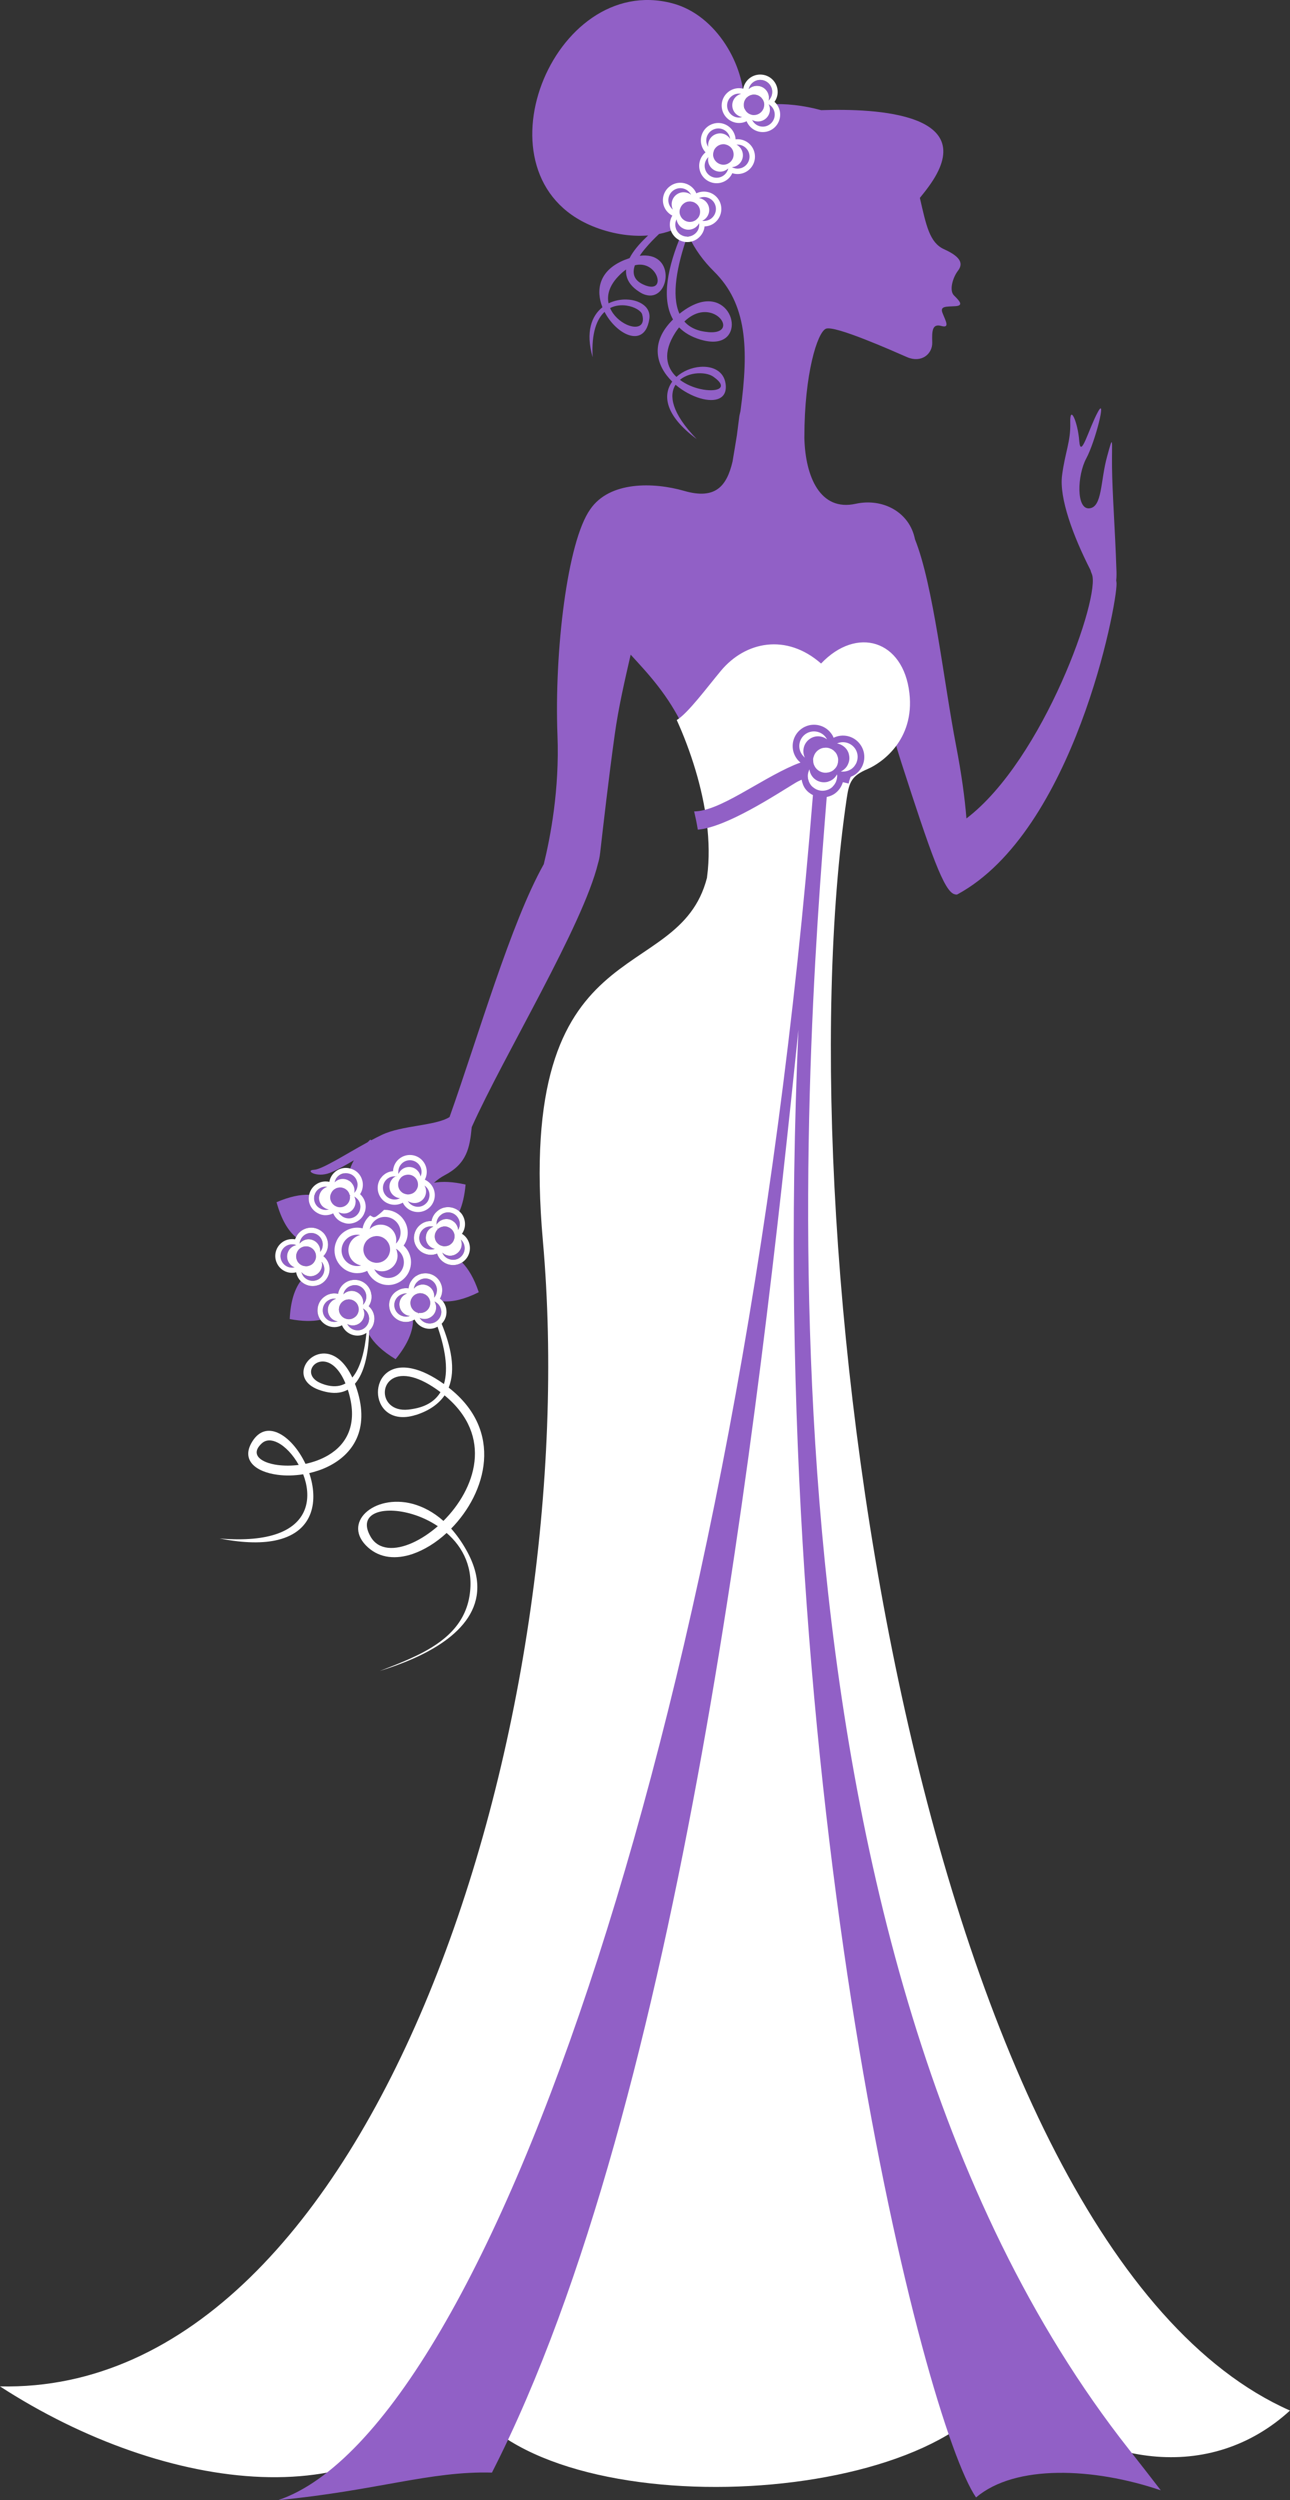 <svg version="1.1" id="图层_1" x="0px" y="0px" width="144.879px" height="280.731px" viewBox="0 0 144.879 280.731" enable-background="new 0 0 144.879 280.731" xml:space="preserve" xmlns="http://www.w3.org/2000/svg" xmlns:xlink="http://www.w3.org/1999/xlink" xmlns:xml="http://www.w3.org/XML/1998/namespace">
  <rect x="0" y="0" width="144.879" height="280.731" fill="#333333" stroke="none"/>
  <g>
    <path fill-rule="evenodd" clip-rule="evenodd" fill="#9160C6" d="M41.14,145.581c0.01,0.28-0.08,0.55-0.23,0.76
		c-0.04,0.06-0.08,0.12-0.14,0.17c0.02-0.07,0.03-0.14,0.02-0.21c0.01-0.02,0.01-0.05,0.01-0.07c-0.02-0.72-0.61-1.29-1.33-1.28
		c-0.04,0-0.07,0-0.11,0.01c-0.31,0.03-0.59,0.17-0.8,0.38c0.09-0.47,0.45-0.85,0.91-0.98c0.11-0.04,0.23-0.06,0.35-0.06
		C40.54,144.281,41.13,144.861,41.14,145.581z" class="color c1"/>
    <path fill-rule="evenodd" clip-rule="evenodd" fill="#9160C6" d="M50.5,141.401c0.3,0.09,0.64,0.08,0.94-0.06
		c0.05-0.03,0.09-0.05,0.14-0.08c0.61-0.39,0.79-1.2,0.4-1.81c-0.06-0.1-0.14-0.19-0.23-0.27c0.25,0.58,0.05,1.26-0.5,1.61
		c-0.12,0.08-0.25,0.14-0.39,0.17c-0.1,0.03-0.21,0.04-0.31,0.04c-0.32,0-0.63-0.12-0.87-0.35c0.02,0.07,0.06,0.14,0.1,0.21
		C49.95,141.131,50.21,141.311,50.5,141.401z" class="color c1"/>
    <path fill-rule="evenodd" clip-rule="evenodd" fill="#9160C6" d="M34.75,138.461c-0.12,0.01-0.23,0.05-0.35,0.1
		c-0.32,0.15-0.56,0.42-0.67,0.73c-0.01,0.02-0.02,0.04-0.03,0.07c-0.03,0.09-0.05,0.18-0.05,0.28c0.05-0.07,0.12-0.14,0.2-0.2
		c0.01-0.01,0.03-0.03,0.05-0.04c0.07-0.05,0.14-0.09,0.22-0.13c0.16-0.07,0.33-0.11,0.5-0.12c0.49-0.01,0.98,0.26,1.21,0.73
		c0.01,0.01,0.01,0.03,0.02,0.04c0.1,0.21,0.13,0.43,0.11,0.65c0.17-0.2,0.27-0.45,0.28-0.71c0.02-0.22-0.01-0.44-0.11-0.65
		C35.88,138.661,35.31,138.371,34.75,138.461z" class="color c1"/>
    <path fill-rule="evenodd" clip-rule="evenodd" fill="#9160C6" d="M35.4,143.191c-0.09,0.04-0.18,0.07-0.28,0.09
		c-0.27,0.06-0.54,0.02-0.78-0.08c-0.19-0.08-0.35-0.2-0.48-0.36c0.01,0.07,0.04,0.15,0.07,0.22c0.06,0.12,0.13,0.24,0.22,0.33
		c0.3,0.33,0.76,0.49,1.2,0.41c0.11-0.02,0.21-0.05,0.32-0.1c0.56-0.26,0.85-0.87,0.73-1.44c-0.02-0.1-0.05-0.2-0.09-0.29
		c-0.05-0.11-0.11-0.21-0.19-0.29c0.06,0.21,0.06,0.42,0.01,0.63C36.04,142.681,35.78,143.021,35.4,143.191z" class="color c1"/>
    <path fill-rule="evenodd" clip-rule="evenodd" fill="#9160C6" d="M40.29,147.001c0,0.11-0.01,0.22-0.05,0.32
		c-0.01,0.05-0.02,0.1-0.05,0.15c-0.06,0.15-0.16,0.28-0.29,0.39c-0.19,0.16-0.43,0.27-0.7,0.27h-0.04c-0.08,0-0.16-0.01-0.23-0.03
		c-0.03-0.01-0.06-0.01-0.08-0.03c-0.11-0.02-0.2-0.07-0.29-0.13c-0.09-0.06-0.17-0.13-0.23-0.21c-0.02-0.01-0.02-0.02-0.03-0.03
		c0-0.01,0-0.01,0-0.01c-0.12-0.14-0.19-0.3-0.22-0.48c-0.01-0.06-0.02-0.11-0.02-0.17c0-0.04,0-0.07,0.01-0.11
		c0.01-0.15,0.05-0.29,0.12-0.41c-0.01-0.01,0-0.02,0.01-0.03c0.06-0.12,0.15-0.23,0.25-0.31c0.05-0.05,0.11-0.1,0.17-0.12
		c0.05-0.04,0.11-0.07,0.17-0.09c0.06-0.02,0.13-0.04,0.21-0.05c0.01-0.01,0.02-0.01,0.04,0c0.04-0.02,0.08-0.02,0.12-0.02
		c0.29,0,0.57,0.11,0.77,0.3c0.03,0.02,0.06,0.06,0.09,0.09c0.12,0.14,0.2,0.3,0.24,0.49c0.01,0.01,0.01,0.03,0.01,0.05
		C40.28,146.881,40.29,146.941,40.29,147.001z" class="color c1"/>
    <path fill-rule="evenodd" clip-rule="evenodd" fill="#9160C6" d="M48.42,137.861c0.02-0.01,0.04-0.02,0.06-0.03
		c0.06-0.04,0.12-0.07,0.19-0.09c-0.07-0.03-0.15-0.04-0.22-0.03c-0.26-0.02-0.53,0.04-0.76,0.19c-0.3,0.19-0.5,0.48-0.57,0.81
		c-0.08,0.33-0.03,0.69,0.17,1c0.33,0.52,0.98,0.72,1.54,0.52c-0.33-0.07-0.62-0.27-0.81-0.57c-0.18-0.28-0.24-0.62-0.17-0.93
		C47.9,138.381,48.1,138.071,48.42,137.861z" class="color c1"/>
    <path fill-rule="evenodd" clip-rule="evenodd" fill="#9160C6" d="M33.08,142.311c-0.31-0.12-0.57-0.36-0.72-0.68
		c-0.3-0.65-0.01-1.43,0.64-1.73c0.02-0.01,0.04-0.02,0.06-0.02c0.07-0.03,0.14-0.05,0.21-0.07c-0.07-0.03-0.14-0.05-0.22-0.07
		c-0.25-0.04-0.53-0.02-0.78,0.1c-0.66,0.3-0.95,1.08-0.65,1.73C31.88,142.141,32.5,142.441,33.08,142.311z" class="color c1"/>
    <path fill-rule="evenodd" clip-rule="evenodd" fill="#9160C6" d="M33.37,140.591v0.01c-0.03,0.04-0.04,0.08-0.05,0.12
		c-0.09,0.25-0.08,0.54,0.04,0.81c0.02,0.05,0.05,0.09,0.07,0.14c0.04,0.06,0.08,0.11,0.13,0.16c0.05,0.06,0.1,0.1,0.16,0.14
		c0.05,0.04,0.11,0.07,0.17,0.1c0.12,0.06,0.26,0.1,0.39,0.1c0.01,0.01,0.03,0.01,0.04,0.01c0.15,0.01,0.29-0.01,0.43-0.07
		c0.03,0,0.06-0.02,0.09-0.03c0.23-0.1,0.4-0.27,0.51-0.48c0.01-0.01,0.02-0.03,0.02-0.04c0.05-0.1,0.09-0.2,0.1-0.31h0.01
		c0.01-0.1,0.01-0.2,0-0.31c0-0.03,0-0.06-0.01-0.09c-0.01-0.07-0.03-0.14-0.07-0.21c0-0.01,0-0.03-0.01-0.04
		c-0.16-0.35-0.49-0.58-0.84-0.64c-0.06-0.01-0.12-0.01-0.18-0.01c-0.05,0-0.1,0-0.15,0.01c-0.1,0.01-0.21,0.04-0.31,0.09
		c-0.06,0.03-0.11,0.06-0.16,0.08c-0.01,0.02-0.02,0.02-0.03,0.03C33.56,140.271,33.45,140.421,33.37,140.591z" class="color c1"/>
    <path fill-rule="evenodd" clip-rule="evenodd" fill="#9160C6" d="M37.93,148.371c-0.11,0.04-0.23,0.06-0.35,0.06
		c-0.38,0.01-0.72-0.14-0.96-0.39c-0.23-0.23-0.37-0.54-0.37-0.89c-0.01-0.5,0.26-0.94,0.67-1.16c0.18-0.11,0.39-0.17,0.61-0.17
		c0.07,0,0.14,0,0.21,0.02c-0.23,0.07-0.44,0.2-0.59,0.38c-0.22,0.24-0.34,0.55-0.33,0.89c0,0.28,0.1,0.54,0.25,0.75
		C37.27,148.141,37.58,148.331,37.93,148.371z" class="color c1"/>
    <path fill-rule="evenodd" clip-rule="evenodd" fill="#9160C6" d="M49.44,137.081c0.13-0.07,0.26-0.13,0.39-0.16
		c0.39-0.1,0.8-0.01,1.12,0.25c0.11,0.08,0.21,0.18,0.29,0.31c0.13,0.2,0.2,0.41,0.21,0.63c0.25-0.41,0.26-0.94-0.02-1.37
		c-0.03-0.05-0.07-0.1-0.11-0.15c-0.42-0.49-1.14-0.61-1.7-0.25c-0.02,0.01-0.04,0.03-0.06,0.05c-0.29,0.2-0.47,0.51-0.52,0.84
		c-0.01,0.09-0.02,0.19-0.02,0.28c0.05-0.08,0.1-0.15,0.17-0.22C49.26,137.211,49.35,137.141,49.44,137.081z" class="color c1"/>
    <path fill-rule="evenodd" clip-rule="evenodd" fill="#9160C6" d="M49,139.431c0.02,0.04,0.05,0.08,0.09,0.11
		c0.04,0.06,0.09,0.11,0.15,0.15c0.05,0.05,0.11,0.09,0.17,0.12c0.06,0.03,0.12,0.06,0.19,0.07c0.12,0.05,0.25,0.07,0.38,0.06
		c0.02,0,0.04,0,0.06-0.01c0.17-0.01,0.34-0.06,0.5-0.16c0.01,0,0.01-0.01,0.02-0.02c0.2-0.13,0.35-0.32,0.42-0.54
		c0.01,0,0.01-0.01,0-0.02c0,0,0.01,0,0.01-0.01c0.04-0.1,0.06-0.2,0.06-0.31c0.01-0.1,0-0.21-0.03-0.32
		c-0.01-0.03-0.02-0.06-0.03-0.09c-0.02-0.07-0.06-0.14-0.1-0.21c0-0.01-0.01-0.01-0.01-0.02c-0.13-0.2-0.32-0.35-0.53-0.43
		c-0.06-0.03-0.12-0.05-0.19-0.07c-0.12-0.02-0.25-0.03-0.38-0.01c-0.04,0.01-0.09,0.02-0.14,0.04h-0.01
		c-0.1,0.02-0.19,0.07-0.29,0.13c-0.05,0.03-0.09,0.06-0.13,0.11c-0.03-0.03-0.06-0.06-0.09-0.07c0.01,0.03,0.03,0.07,0.05,0.1
		c-0.14,0.13-0.24,0.3-0.3,0.49c0,0.02-0.01,0.04-0.01,0.07c-0.01,0-0.02,0-0.03,0.01c0.01,0.01,0.01,0.02,0.02,0.02
		C48.79,138.891,48.84,139.181,49,139.431z" class="color c1"/>
    <path fill-rule="evenodd" clip-rule="evenodd" fill="#9160C6" d="M125.36,65.181c0.05-0.45,0.04-0.9,0.02-1.3
		c-0.15-4.55-0.46-8.5-0.49-11.47c-0.03-2.98,0.18-3.84-0.56-1.12c-0.75,2.72-0.52,5.68-2,5.79c-1.48,0.12-1.35-3.72-0.33-5.61
		s2.32-7.1,1.3-5.21c-1.03,1.89-1.93,5.36-2.09,3.25c-0.16-2.12-1.07-4.18-1.01-2.05c0.06,2.12-0.59,3.34-0.92,5.92
		c-0.33,2.54,1.23,6.79,3.19,10.63c0.03,0.13,0.08,0.27,0.15,0.43c1.07,2.39-5.41,20.86-14.08,27.46c-0.18-2.28-0.55-4.98-1.15-8.1
		c-1.42-7.36-2.55-18.04-4.63-23.25c-0.61-3.07-3.64-4.65-6.67-3.98c-3.98,0.87-5.63-3.04-5.75-7.33v-0.2
		c0-7.03,1.45-11.72,2.42-12.13c1-0.41,7.5,2.49,9.11,3.19c1.62,0.7,2.87-0.36,2.83-1.65c-0.04-1.28-0.01-2.14,1.02-1.85
		c1.02,0.29,0.45-0.63,0.14-1.44c-0.32-0.8,0.37-0.72,1.41-0.78c1.04-0.05,0.45-0.63-0.13-1.21s-0.1-2.07,0.45-2.77
		c0.54-0.71,0.49-1.49-1.55-2.41c-1.65-0.74-2.02-2.69-2.73-5.77c0.32-0.4,0.65-0.8,0.96-1.23c6.05-8.24-5.76-8.84-12.04-8.62
		c-1.97-0.53-4-0.78-5.89-0.65c-0.01,0-0.01-0.01-0.02-0.01v0.01c-0.16,0.01-0.33,0.03-0.49,0.05c0-0.06,0-0.12-0.02-0.18v-0.04
		c-0.04-0.2-0.13-0.38-0.26-0.52c-0.02-0.04-0.05-0.07-0.09-0.1c-0.2-0.19-0.48-0.31-0.78-0.31c-0.05,0-0.1,0-0.15,0.01
		c-0.08,0.01-0.16,0.03-0.23,0.06c-0.06,0.01-0.12,0.04-0.17,0.08c-0.06,0.02-0.12,0.06-0.18,0.12c-0.11,0.07-0.2,0.18-0.26,0.3
		c-0.02,0.02-0.02,0.03-0.03,0.05c-0.07,0.14-0.11,0.3-0.12,0.46c0.14-4.18-2.98-10-8.03-11.33c-13.44-3.55-22.66,19.38-8.98,25.02
		c2.02,0.83,4.21,1.21,6.26,1.05c-0.09,0.09-0.18,0.17-0.27,0.26c-0.78,0.75-1.42,1.52-1.81,2.28c-0.11,0.04-0.23,0.08-0.35,0.13
		c-0.06,0.02-0.13,0.05-0.2,0.07c-2.94,1.19-3.25,3.43-2.5,5.32c-1.2,0.95-1.92,2.74-1.1,5.61c-0.15-2.74,0.47-4.29,1.34-5.09
		c0.59,1.14,1.54,2.09,2.46,2.5c0.84,0.37,1.66,0.3,2.16-0.49c0.19-0.3,0.33-0.71,0.41-1.23c0.08-0.54-0.09-1-0.41-1.35
		c-0.48-0.5-1.28-0.8-2.16-0.82c-0.66-0.02-1.37,0.12-2.01,0.43c-0.19-0.89,0.05-1.93,1.07-3.01c0.31-0.33,0.61-0.59,0.9-0.79
		c-0.02,0.24-0.01,0.47,0.04,0.69c0.14,0.66,0.59,1.28,1.44,1.82c0.25,0.17,0.49,0.28,0.72,0.34c2.55,0.74,3.39-4.28,0-4.42
		c-0.21-0.01-0.43,0-0.67,0.03c0.19-0.29,0.41-0.58,0.67-0.88c0.43-0.52,0.95-1.05,1.5-1.57c0.66-0.13,1.3-0.33,1.9-0.59
		c0.05,0.12,0.11,0.24,0.19,0.35c0.11,0.14,0.24,0.26,0.39,0.35c-1.44,3.44-2.29,7.1-0.91,9.49c-2.68,2.63-1.86,5.24-0.09,6.98
		c-1.07,1.46-0.88,3.76,2.75,6.45c-2.87-2.95-3.12-4.94-2.38-6.1c0.86,0.73,1.86,1.26,2.79,1.53c1.67,0.48,3.08,0.08,2.83-1.65
		c-0.2-1.43-1.47-1.99-2.83-1.89c-0.96,0.07-1.96,0.47-2.69,1.13c-1.12-1.06-1.59-2.71-0.1-5.01c0.13-0.2,0.26-0.38,0.4-0.55
		c0.58,0.59,1.36,1.06,2.39,1.37l0.11,0.03c5.06,1.44,4.06-5.29-0.11-4.21c-0.7,0.19-1.49,0.59-2.35,1.28
		c-0.94-2.09-0.25-5.45,0.87-8.68c0.07,0,0.13,0,0.19-0.01c0.66,1.44,1.63,2.76,2.82,3.94c3.68,3.63,3.94,8.56,2.97,15.7
		c-0.04,0.2-0.1,0.38-0.13,0.6c-0.09,0.72-0.18,1.42-0.27,2.1c-0.15,0.95-0.32,1.94-0.49,2.96c-0.65,2.73-1.9,4.3-5.43,3.28
		c-3.43-0.99-8.38-1.11-10.55,2.07c-2.58,3.61-4.04,16-3.68,25.36c0.24,6.09-0.79,11.44-1.54,14.5c0,0,0,0-0.01,0.01
		c-3.67,6.54-7.31,19.18-10.57,28.37c-1.59,1-5.35,0.91-7.62,2.01c-0.38,0.18-0.78,0.38-1.18,0.6c-0.03-0.03-0.07-0.05-0.1-0.08
		c-0.1,0.1-0.2,0.2-0.29,0.29c-2.49,1.36-5.12,3.06-6.02,3.1c-1.09,0.05,0.26,0.93,1.76,0.35c0.78-0.3,1.78-0.87,2.7-1.41
		c-0.17,0.32-0.31,0.62-0.41,0.92c-0.24,0.19-0.48,0.37-0.72,0.54c-0.01,0.01-0.03,0.02-0.04,0.03c-0.37,0.08-0.68,0.3-0.85,0.62
		l-0.01,0.01c-0.39,0.28-0.76,0.57-1.11,0.84c0,0,0,0-0.01,0h-0.04c-0.6,0.01-1.09,0.42-1.23,0.96c-0.01,0.03-0.01,0.07-0.01,0.1
		c-0.01,0-0.01,0.01-0.02,0.01c-0.21,0.18-0.41,0.34-0.6,0.49c-0.01-0.07-0.02-0.15-0.02-0.22c0-0.15,0.01-0.29,0.05-0.43
		c-0.99-0.04-2.19,0.2-3.66,0.83c0.54,1.97,1.31,3.21,2.18,3.94c0.18-0.39,0.5-0.72,0.92-0.91c0.24-0.11,0.51-0.17,0.76-0.17
		c0.49-0.01,0.97,0.18,1.33,0.53c-0.48,0.37-0.57,0.55,0.23,0.27c0.08,0.1,0.14,0.2,0.19,0.31c0.12,0.26,0.17,0.53,0.17,0.79
		c0,0.49-0.19,0.96-0.52,1.3c0.22,0.17,0.4,0.4,0.53,0.67c0.07,0.16,0.12,0.32,0.15,0.49c0.12,0.82-0.3,1.66-1.09,2.03
		c-0.09,0.04-0.18,0.07-0.27,0.09c-0.67,0.2-1.4,0-1.87-0.49c-0.67,0.9-1.14,2.27-1.23,4.27c1.41,0.27,2.54,0.27,3.45,0.09
		c-0.2-0.3-0.33-0.65-0.33-1.04c-0.01-0.68,0.33-1.28,0.85-1.61c0.29-0.2,0.64-0.31,1.01-0.32c0.15,0,0.3,0.01,0.45,0.05
		c0.13-0.78,0.75-1.41,1.54-1.54c0.1-0.02,0.2-0.03,0.3-0.03c0.95-0.02,1.76,0.68,1.89,1.6c0.02,0.08,0.03,0.17,0.03,0.26
		c0.01,0.39-0.1,0.74-0.29,1.05c-0.01,0.02-0.02,0.03-0.03,0.05l0.03,0.03c0.36,0.32,0.6,0.8,0.61,1.34c0,0.08,0,0.17-0.02,0.25
		c-0.04,0.45-0.25,0.85-0.56,1.13c0,0.15-0.01,0.29-0.02,0.44c0.52,0.91,1.46,1.84,2.98,2.76c1.41-1.73,1.95-3.18,1.96-4.37
		c-0.2,0.1-0.41,0.16-0.64,0.18c-0.47,0.04-0.91-0.09-1.26-0.35c-0.43-0.31-0.73-0.8-0.78-1.38c-0.07-0.76,0.32-1.45,0.95-1.79
		c0.23-0.15,0.5-0.23,0.78-0.26c0.15-0.01,0.31-0.01,0.45,0.01c0.03-0.34,0.16-0.66,0.36-0.92c0.11-0.15,0.24-0.29,0.39-0.4
		c0.04-0.03,0.08-0.06,0.13-0.08c0.24-0.16,0.53-0.26,0.84-0.28c0.88-0.08,1.66,0.45,1.94,1.24c0.06,0.15,0.1,0.32,0.11,0.49
		c0.03,0.4-0.06,0.78-0.25,1.11c0.12,0.08,0.23,0.18,0.33,0.3c1.06,0.08,2.39-0.2,4.03-1.02c-0.52-1.56-1.17-2.63-1.87-3.35
		c-0.46,0.3-1,0.37-1.5,0.24c-0.45-0.12-0.85-0.4-1.12-0.82c-0.08-0.13-0.15-0.27-0.19-0.41c-0.5,0.21-1.05,0.18-1.52-0.05
		c-0.31-0.14-0.58-0.38-0.78-0.69c-0.28-0.43-0.36-0.93-0.26-1.4c0.1-0.48,0.39-0.93,0.84-1.22c0.34-0.22,0.72-0.31,1.09-0.29
		c0.09-0.48,0.36-0.93,0.8-1.23c0.01-0.02,0.03-0.03,0.05-0.04c0.73-0.47,1.67-0.36,2.29,0.19c0.34-0.78,0.58-1.77,0.69-3.02
		c-1.45-0.33-2.62-0.37-3.55-0.2c0.38-0.34,0.77-0.62,1.17-0.83c2.52-1.31,2.85-3.07,3.07-5.42c3.65-8.12,12.49-22.64,14.19-29.64
		c0.1-0.32,0.18-0.69,0.23-1.15c0-0.01,0.01-0.02,0.01-0.03v-0.04c0.32-2.8,0.94-8.25,1.63-13.21c0.42-3.05,1.13-6.09,1.79-8.98
		c4.02,4.37,8.84,9.43,9.05,24.2c0.23,16.04,6.85,23.26,10.85,18.26c1.54-1.92,2.67-5.57,2.5-11.32c-0.4-13.43,2.47-23.68,5.2-30.83
		c0.65,4.01,1.63,8.17,2.79,11.77c3.3,10.22,4.82,14.59,6.02,14.83c0.11,0.03,0.21,0.05,0.3,0c13.08-7.12,17.93-32.5,17.86-34.92
		C125.39,65.391,125.38,65.291,125.36,65.181z M70.36,34.311c0.91,0.13,1.65,0.6,1.76,0.99c0.4,1.41-0.66,1.65-1.76,1.14
		c-0.73-0.34-1.48-1-1.84-1.85C69.12,34.281,69.78,34.231,70.36,34.311z M72.52,29.821c1.58,0.53,1.99,2.96,0,2.24
		c-0.04-0.01-0.07-0.02-0.1-0.04c-1.2-0.47-1.45-1.27-1.12-2.23C71.75,29.671,72.16,29.701,72.52,29.821z M78.66,41.911
		c0.57,0.01,1.11,0.14,1.47,0.4c1.82,1.28,0.36,1.78-1.47,1.37c-0.77-0.17-1.61-0.51-2.3-1.03
		C76.99,42.131,77.86,41.891,78.66,41.911z M78.66,35.091c2.36-0.45,3.88,2.41,0.96,2.21c-0.34-0.03-0.66-0.08-0.96-0.15
		c-0.78-0.2-1.37-0.56-1.8-1.05C77.48,35.511,78.09,35.201,78.66,35.091z M76.8,25.661c-0.13-0.05-0.25-0.13-0.36-0.23
		c0.13-0.07,0.27-0.14,0.4-0.22c0.02,0.07,0.05,0.14,0.07,0.21C76.87,25.501,76.84,25.581,76.8,25.661z M83.51,12.251
		c0.02-0.15,0.02-0.3,0.02-0.46c0.01,0.15,0.05,0.29,0.1,0.43C83.59,12.231,83.55,12.241,83.51,12.251z" class="color c1"/>
    <path fill-rule="evenodd" clip-rule="evenodd" fill="#9160C6" d="M46.03,147.761c-0.1,0.04-0.21,0.07-0.33,0.08
		c-0.13,0.01-0.25,0-0.37-0.03c-0.55-0.11-0.99-0.57-1.04-1.16c-0.05-0.6,0.31-1.13,0.85-1.32c0.11-0.05,0.23-0.08,0.35-0.09
		c0.08-0.01,0.15-0.01,0.22,0.01c-0.16,0.05-0.3,0.14-0.42,0.24c-0.3,0.27-0.47,0.66-0.43,1.08c0.04,0.51,0.38,0.93,0.82,1.11
		C45.79,147.721,45.91,147.751,46.03,147.761z" class="color c1"/>
    <path fill-rule="evenodd" clip-rule="evenodd" fill="#9160C6" d="M49.07,144.761c0.01,0.07,0.01,0.15-0.01,0.22
		c-0.01,0.19-0.07,0.38-0.17,0.54c-0.03,0.07-0.08,0.13-0.13,0.19c0.01-0.07,0.02-0.14,0.01-0.22v-0.06c0-0.02,0-0.03-0.01-0.05
		c-0.08-0.69-0.7-1.2-1.4-1.14h-0.01c-0.07,0.01-0.15,0.02-0.22,0.05c-0.15,0.03-0.29,0.1-0.42,0.19c-0.09,0.06-0.16,0.14-0.23,0.22
		c0.02-0.13,0.05-0.25,0.11-0.37v-0.01c0.08-0.17,0.19-0.32,0.33-0.43c0.05-0.05,0.1-0.09,0.15-0.12c0.17-0.11,0.37-0.19,0.59-0.21
		C48.38,143.501,49.01,144.041,49.07,144.761z" class="color c1"/>
    <path fill-rule="evenodd" clip-rule="evenodd" fill="#9160C6" d="M48.32,146.231c0.01,0.11,0,0.22-0.03,0.32
		c0,0.05-0.02,0.09-0.04,0.14v0.01c-0.14,0.39-0.5,0.69-0.95,0.73h-0.03c-0.08,0.01-0.16,0-0.24,0c-0.02,0.02-0.04,0.04-0.06,0.06
		c-0.01-0.03-0.02-0.04-0.02-0.07v-0.01c-0.1-0.02-0.21-0.06-0.3-0.12c-0.03-0.02-0.05-0.03-0.08-0.05
		c-0.05-0.04-0.1-0.08-0.15-0.13v-0.01c-0.03-0.02-0.04-0.03-0.05-0.05c-0.15-0.17-0.25-0.39-0.27-0.63
		c-0.02-0.19,0.01-0.37,0.08-0.54c0.01-0.01,0.01-0.03,0.03-0.05c0.05-0.11,0.12-0.21,0.21-0.3c0.05-0.05,0.1-0.09,0.16-0.13
		c0.05-0.04,0.11-0.07,0.17-0.09c0.07-0.04,0.14-0.06,0.22-0.07c0.05-0.02,0.09-0.03,0.14-0.03c0.1-0.01,0.2,0,0.29,0.02
		c0.01,0,0.01,0,0.01,0c0.07,0.01,0.14,0.03,0.2,0.06c0.01,0,0.01,0.01,0.01,0.01c0.1,0.03,0.2,0.08,0.28,0.16c0,0,0,0,0.01,0
		c0.03,0.02,0.06,0.05,0.09,0.08c0.05,0.05,0.1,0.11,0.14,0.18h0.01c0.04,0.06,0.08,0.14,0.1,0.22c0.01,0.02,0.02,0.04,0.03,0.07
		c0,0.01,0.01,0.03,0.01,0.05C48.31,146.111,48.31,146.171,48.32,146.231z" class="color c1"/>
    <path fill-rule="evenodd" clip-rule="evenodd" fill="#9160C6" d="M41.46,148.051c0,0.06,0,0.12-0.02,0.18
		c-0.02,0.21-0.09,0.4-0.2,0.56c-0.05,0.08-0.11,0.15-0.18,0.22c-0.23,0.23-0.54,0.37-0.88,0.37c-0.51,0.01-0.96-0.28-1.18-0.71
		c0.19,0.11,0.41,0.16,0.64,0.16c0.5-0.01,0.94-0.3,1.14-0.72c0.04-0.08,0.07-0.16,0.09-0.24v-0.01c0.04-0.12,0.05-0.24,0.05-0.36
		c0-0.05,0-0.1-0.02-0.15v-0.01c0-0.05-0.01-0.1-0.03-0.15c-0.02-0.09-0.05-0.18-0.1-0.26c0.06,0.02,0.12,0.06,0.18,0.12
		c0.02,0,0.03,0.01,0.05,0.04c0.13,0.1,0.23,0.23,0.3,0.37C41.4,147.631,41.45,147.841,41.46,148.051z" class="color c1"/>
    <path fill-rule="evenodd" clip-rule="evenodd" fill="#9160C6" d="M49.56,147.201c0.03,0.31-0.06,0.61-0.23,0.84
		c-0.1,0.15-0.23,0.27-0.38,0.37c-0.17,0.11-0.37,0.18-0.59,0.2c-0.52,0.04-0.98-0.22-1.23-0.63c0.2,0.1,0.42,0.14,0.66,0.12
		c0.35-0.03,0.65-0.2,0.87-0.44c0.12-0.14,0.22-0.31,0.27-0.5c0.05-0.15,0.06-0.31,0.05-0.47c-0.01-0.1-0.03-0.2-0.07-0.3
		c-0.02-0.09-0.06-0.17-0.11-0.25c0.08,0.03,0.16,0.08,0.23,0.14C49.32,146.481,49.52,146.821,49.56,147.201z" class="color c1"/>
    <path fill-rule="evenodd" clip-rule="evenodd" fill="#9160C6" d="M86.36,10.991c0,0.02,0,0.03-0.01,0.05
		c0.01,0.09-0.01,0.17-0.03,0.25c0.06-0.06,0.11-0.12,0.16-0.19c0.16-0.22,0.25-0.49,0.25-0.78c0-0.74-0.6-1.35-1.35-1.35
		c-0.63,0-1.16,0.45-1.3,1.04c0.24-0.23,0.57-0.37,0.93-0.37C85.76,9.641,86.36,10.241,86.36,10.991z" class="color c1"/>
  </g>
  <g>
    <path fill-rule="evenodd" clip-rule="evenodd" fill="#FFFFFF" d="M50.39,155.811c0.82-2.04,0.24-4.66-0.79-7.17
		c0.38-0.38,0.59-0.92,0.54-1.49c-0.03-0.39-0.18-0.74-0.4-1.03c-0.1-0.12-0.21-0.22-0.33-0.3c0.19-0.33,0.28-0.71,0.25-1.11
		c-0.01-0.17-0.05-0.34-0.11-0.49c-0.28-0.79-1.06-1.32-1.94-1.24c-0.31,0.02-0.6,0.12-0.84,0.28c-0.05,0.02-0.09,0.05-0.13,0.08
		c-0.15,0.11-0.28,0.25-0.39,0.4c-0.2,0.26-0.33,0.58-0.36,0.92c-0.14-0.02-0.3-0.02-0.45-0.01c-0.28,0.03-0.55,0.11-0.78,0.26
		c-0.63,0.34-1.02,1.03-0.95,1.79c0.05,0.58,0.35,1.07,0.78,1.38c0.35,0.26,0.79,0.39,1.26,0.35c0.23-0.02,0.44-0.08,0.64-0.18
		c0.06-0.02,0.12-0.05,0.17-0.09c0.33,0.67,1.06,1.11,1.85,1.04c0.26-0.02,0.51-0.1,0.73-0.23c0.8,2.3,1.25,4.66,0.72,6.44
		c-1.36-0.97-2.53-1.51-3.52-1.73c-5.25-1.2-5.13,6.57,0,5.3c0.15-0.04,0.31-0.08,0.47-0.13c1.49-0.5,2.49-1.25,3.12-2.17
		c5.57,4.59,3.43,10.55-0.13,14.1c-1.13-1.01-2.32-1.61-3.46-1.92c-4.37-1.15-8.05,2.19-4.99,4.91c1.36,1.21,3.16,1.34,4.99,0.72
		c1.31-0.45,2.64-1.27,3.82-2.36c1.85,1.6,3.09,3.98,2.56,7.13c-0.6,3.55-3.39,5.48-6.38,6.85c-1.24,0.58-2.52,1.06-3.7,1.52
		c1.2-0.37,2.47-0.82,3.7-1.36c5.07-2.23,9.52-6.05,6.02-12.24c-0.52-0.93-1.1-1.72-1.69-2.39
		C54.62,167.621,56.64,160.671,50.39,155.811z M46.59,144.331v-0.01c0.08-0.17,0.19-0.32,0.33-0.43c0.05-0.05,0.1-0.09,0.15-0.12
		c0.17-0.11,0.37-0.19,0.59-0.21c0.72-0.06,1.35,0.48,1.41,1.2c0.01,0.07,0.01,0.15-0.01,0.22c-0.01,0.19-0.07,0.38-0.17,0.54
		c-0.03,0.07-0.08,0.13-0.13,0.19c0.01-0.07,0.02-0.14,0.01-0.22v-0.06c0-0.02,0-0.03-0.01-0.05c-0.08-0.69-0.7-1.2-1.4-1.14h-0.01
		c-0.07,0.01-0.15,0.02-0.22,0.05c-0.15,0.03-0.29,0.1-0.42,0.19c-0.09,0.06-0.16,0.14-0.23,0.22
		C46.5,144.571,46.53,144.451,46.59,144.331z M45.7,147.841c-0.13,0.01-0.25,0-0.37-0.03c-0.55-0.11-0.99-0.57-1.04-1.16
		c-0.05-0.6,0.31-1.13,0.85-1.32c0.11-0.05,0.23-0.08,0.35-0.09c0.08-0.01,0.15-0.01,0.22,0.01c-0.16,0.05-0.3,0.14-0.42,0.24
		c-0.3,0.27-0.47,0.66-0.43,1.08c0.04,0.51,0.38,0.93,0.82,1.11c0.11,0.04,0.23,0.07,0.35,0.08
		C45.93,147.801,45.82,147.831,45.7,147.841z M46.97,147.491c-0.01-0.03-0.02-0.04-0.02-0.07v-0.01c-0.1-0.02-0.21-0.06-0.3-0.12
		c-0.03-0.02-0.05-0.03-0.08-0.05c-0.05-0.04-0.1-0.08-0.15-0.13v-0.01c-0.03-0.02-0.04-0.03-0.05-0.05
		c-0.15-0.17-0.25-0.39-0.27-0.63c-0.02-0.19,0.01-0.37,0.08-0.54c0.01-0.01,0.01-0.03,0.03-0.05c0.05-0.11,0.12-0.21,0.21-0.3
		c0.05-0.05,0.1-0.09,0.16-0.13c0.05-0.04,0.11-0.07,0.17-0.09c0.07-0.04,0.14-0.06,0.22-0.07c0.05-0.02,0.09-0.03,0.14-0.03
		c0.1-0.01,0.2,0,0.29,0.02c0.01,0,0.01,0,0.01,0c0.07,0.01,0.14,0.03,0.2,0.06c0.01,0,0.01,0.01,0.01,0.01
		c0.1,0.03,0.2,0.08,0.28,0.16c0,0,0,0,0.01,0c0.03,0.02,0.06,0.05,0.09,0.08c0.05,0.05,0.1,0.11,0.14,0.18h0.01
		c0.04,0.06,0.08,0.14,0.1,0.22c0.01,0.02,0.02,0.04,0.03,0.07c0,0.01,0.01,0.03,0.01,0.05c0.02,0.05,0.02,0.11,0.03,0.17
		c0.01,0.11,0,0.22-0.03,0.32c0,0.05-0.02,0.09-0.04,0.14v0.01c-0.14,0.39-0.5,0.69-0.95,0.73h-0.03c-0.08,0.01-0.16,0-0.24,0
		C47.01,147.451,46.99,147.471,46.97,147.491z M49.33,148.041c-0.1,0.15-0.23,0.27-0.38,0.37c-0.17,0.11-0.37,0.18-0.59,0.2
		c-0.52,0.04-0.98-0.22-1.23-0.63c0.2,0.1,0.42,0.14,0.66,0.12c0.35-0.03,0.65-0.2,0.87-0.44c0.12-0.14,0.22-0.31,0.27-0.5
		c0.05-0.15,0.06-0.31,0.05-0.47c-0.01-0.1-0.03-0.2-0.07-0.3c-0.02-0.09-0.06-0.17-0.11-0.25c0.08,0.03,0.16,0.08,0.23,0.14
		c0.29,0.2,0.49,0.54,0.53,0.92C49.59,147.511,49.5,147.811,49.33,148.041z M46.34,158.211c-0.16,0.03-0.33,0.05-0.5,0.07
		c-3.66,0.37-3.48-4.69,0.5-3.63c0.87,0.23,1.91,0.75,3.13,1.67C48.9,157.271,47.91,157.961,46.34,158.211z M46.34,173.231
		c-1.97,0.89-3.82,0.84-4.7-0.65c-1.59-2.71,1.41-3.55,4.7-2.55c0.96,0.29,1.93,0.74,2.83,1.34
		C48.26,172.161,47.29,172.801,46.34,173.231z" class="color c2"/>
    <path fill-rule="evenodd" clip-rule="evenodd" fill="#FFFFFF" d="M95.092,89.661c0.28-1.895,0.57-2.546,2.362-3.316
		c1.52-0.653,5.293-3.222,4.68-8.525c-0.689-5.951-5.905-7.54-9.92-3.314c-3.913-3.431-8.508-2.471-11.243,0.808
		c-1.549,1.857-3.713,4.788-4.966,5.536c0.747,1.645,1.496,3.576,2.115,5.655c1.12,3.759,1.814,8.004,1.295,11.922
		c-0.006,0.047-0.01,0.093-0.015,0.14c-3.227,12.541-21.585,5.145-18.429,40.767C65.682,192.499,42.405,268.898,0,267.961
		c18.719,12.135,42.47,15.011,51.497-0.074c6.883,16.026,53.273,14.367,61.013-0.365c10.677,9.804,23.533,11.225,32.368,3.152
		C103.481,252.362,87.639,140.11,95.092,89.661z" class="color c2"/>
    <path fill-rule="evenodd" clip-rule="evenodd" fill="#FFFFFF" d="M47.37,137.401c-0.45,0.29-0.74,0.74-0.84,1.22
		c-0.1,0.47-0.02,0.97,0.26,1.4c0.2,0.31,0.47,0.55,0.78,0.69c0.47,0.23,1.02,0.26,1.52,0.05c0.04,0.14,0.11,0.28,0.19,0.41
		c0.27,0.42,0.67,0.7,1.12,0.82c0.5,0.13,1.04,0.06,1.5-0.24c0.88-0.56,1.14-1.73,0.58-2.62c-0.16-0.25-0.36-0.45-0.6-0.59
		c0.43-0.61,0.47-1.44,0.05-2.12c-0.09-0.15-0.21-0.28-0.33-0.39c-0.62-0.55-1.56-0.66-2.29-0.19c-0.02,0.01-0.04,0.02-0.05,0.04
		c-0.44,0.3-0.71,0.75-0.8,1.23C48.09,137.091,47.71,137.181,47.37,137.401z M51.98,139.451c0.39,0.61,0.21,1.42-0.4,1.81
		c-0.05,0.03-0.09,0.05-0.14,0.08c-0.3,0.14-0.64,0.15-0.94,0.06c-0.29-0.09-0.55-0.27-0.72-0.54c-0.04-0.07-0.08-0.14-0.1-0.21
		c0.24,0.23,0.55,0.35,0.87,0.35c0.1,0,0.21-0.01,0.31-0.04c0.14-0.03,0.27-0.09,0.39-0.17c0.55-0.35,0.75-1.03,0.5-1.61
		C51.84,139.261,51.92,139.351,51.98,139.451z M49.04,137.231c0.05-0.33,0.23-0.64,0.52-0.84c0.02-0.02,0.04-0.04,0.06-0.05
		c0.56-0.36,1.28-0.24,1.7,0.25c0.04,0.05,0.08,0.1,0.11,0.15c0.28,0.43,0.27,0.96,0.02,1.37c-0.01-0.22-0.08-0.43-0.21-0.63
		c-0.08-0.13-0.18-0.23-0.29-0.31c-0.32-0.26-0.73-0.35-1.12-0.25c-0.13,0.03-0.26,0.09-0.39,0.16c-0.09,0.06-0.18,0.13-0.25,0.21
		c-0.07,0.07-0.12,0.14-0.17,0.22C49.02,137.421,49.03,137.321,49.04,137.231z M48.86,138.591c0-0.03,0.01-0.05,0.01-0.07
		c0.06-0.19,0.16-0.36,0.3-0.49c-0.02-0.03-0.04-0.07-0.05-0.1c0.03,0.01,0.06,0.04,0.09,0.07c0.04-0.05,0.08-0.08,0.13-0.11
		c0.1-0.06,0.19-0.11,0.29-0.13h0.01c0.05-0.02,0.1-0.03,0.14-0.04c0.13-0.02,0.26-0.01,0.38,0.01c0.07,0.02,0.13,0.04,0.19,0.07
		c0.21,0.08,0.4,0.23,0.53,0.43c0,0.01,0.01,0.01,0.01,0.02c0.04,0.07,0.08,0.14,0.1,0.21c0.01,0.03,0.02,0.06,0.03,0.09
		c0.03,0.11,0.04,0.22,0.03,0.32c0,0.11-0.02,0.21-0.06,0.31c0,0.01-0.01,0.01-0.01,0.01c0.01,0.01,0.01,0.02,0,0.02
		c-0.07,0.22-0.22,0.41-0.42,0.54c-0.01,0.01-0.01,0.02-0.02,0.02c-0.16,0.1-0.33,0.15-0.5,0.16c-0.02,0.01-0.04,0.01-0.06,0.01
		c-0.13,0.01-0.26-0.01-0.38-0.06c-0.07-0.01-0.13-0.04-0.19-0.07c-0.06-0.03-0.12-0.07-0.17-0.12c-0.06-0.04-0.11-0.09-0.15-0.15
		c-0.04-0.03-0.07-0.07-0.09-0.11c-0.16-0.25-0.21-0.54-0.15-0.81c-0.01,0-0.01-0.01-0.02-0.02
		C48.84,138.591,48.85,138.591,48.86,138.591z M48.02,139.661c0.19,0.3,0.48,0.5,0.81,0.57c-0.56,0.2-1.21,0-1.54-0.52
		c-0.2-0.31-0.25-0.67-0.17-1c0.07-0.33,0.27-0.62,0.57-0.81c0.23-0.15,0.5-0.21,0.76-0.19c0.07-0.01,0.15,0,0.22,0.03
		c-0.07,0.02-0.13,0.05-0.19,0.09c-0.02,0.01-0.04,0.02-0.06,0.03c-0.32,0.21-0.52,0.52-0.57,0.87
		C47.78,139.041,47.84,139.381,48.02,139.661z" class="color c2"/>
    <path fill-rule="evenodd" clip-rule="evenodd" fill="#FFFFFF" d="M40.12,137.851c-0.45,0-0.87,0.12-1.23,0.32
		c-0.52,0.28-0.93,0.74-1.14,1.3c-0.12,0.29-0.18,0.6-0.18,0.93c0,0.79,0.36,1.5,0.93,1.97c0,0.01,0.01,0.01,0.01,0.01
		c0.27,0.23,0.6,0.4,0.95,0.49c0.21,0.06,0.43,0.09,0.66,0.09c0.4,0,0.78-0.09,1.12-0.26c0.27,0.66,0.82,1.19,1.49,1.43
		c0.27,0.11,0.57,0.16,0.87,0.16h0.07c0.01,0,0.01,0,0.02,0c0.97-0.04,1.81-0.62,2.21-1.44c0.08-0.17,0.15-0.35,0.19-0.54
		c0.01-0.03,0.02-0.05,0.02-0.08c0,0,0,0,0-0.01c0.03-0.15,0.05-0.32,0.05-0.48c0-0.12-0.01-0.24-0.02-0.35
		c-0.09-0.61-0.38-1.14-0.81-1.53c0.29-0.41,0.46-0.9,0.46-1.43v-0.01c0-0.01,0-0.01,0-0.02c0-0.62-0.23-1.19-0.6-1.63v-0.01
		c-0.47-0.56-1.18-0.91-1.96-0.91h-0.1c-0.29,0.29-0.58,0.53-0.85,0.72c-0.09,0.08-0.28,0.14-0.4,0.08c-0.1-0.05-0.2-0.11-0.31-0.18
		c-0.43,0.37-0.74,0.88-0.85,1.46C40.53,137.881,40.33,137.851,40.12,137.851z M40.12,142.161c-0.97,0-1.76-0.79-1.76-1.76
		c0-0.97,0.79-1.76,1.76-1.76c0.11,0,0.23,0.01,0.33,0.04c-0.76,0.18-1.32,0.87-1.32,1.69c0,0.85,0.61,1.57,1.43,1.72
		C40.42,142.141,40.27,142.161,40.12,142.161z M45.36,141.741c0,0.96-0.79,1.76-1.76,1.76c-0.69,0-1.29-0.41-1.57-0.99
		c0.25,0.16,0.55,0.24,0.86,0.24c0.97,0,1.76-0.8,1.76-1.76c0-0.14-0.02-0.29-0.06-0.42c-0.02-0.12-0.06-0.24-0.13-0.35
		c0.11,0.05,0.22,0.12,0.31,0.22C45.13,140.751,45.36,141.221,45.36,141.741z M43.23,136.641c0.97,0,1.76,0.79,1.76,1.76
		c0,0.38-0.12,0.72-0.33,1.01c-0.05,0.08-0.11,0.16-0.19,0.23c0.02-0.09,0.03-0.19,0.03-0.29c0.01-0.02,0.01-0.05,0.01-0.08
		c0-0.97-0.79-1.76-1.76-1.76c-0.48,0-0.92,0.19-1.23,0.51C41.69,137.231,42.39,136.641,43.23,136.641z M40.98,139.611
		c0-0.03,0.02-0.05,0.04-0.07c0.08-0.15,0.19-0.29,0.33-0.39c0.07-0.07,0.15-0.12,0.23-0.16c0.08-0.05,0.16-0.09,0.24-0.11
		c0.09-0.04,0.19-0.06,0.29-0.07c0.06-0.02,0.13-0.02,0.2-0.02c0.39,0,0.75,0.15,1.01,0.4c0.06,0.04,0.1,0.09,0.14,0.15
		c0.16,0.18,0.27,0.41,0.32,0.66c0.01,0.02,0.01,0.04,0.01,0.06c0.01,0.07,0.02,0.15,0.02,0.23c0,0.15-0.02,0.3-0.07,0.43
		c-0.01,0.07-0.04,0.14-0.07,0.2c-0.23,0.52-0.75,0.88-1.36,0.88h-0.05c-0.11,0-0.21-0.02-0.3-0.05c-0.04,0-0.08-0.01-0.12-0.03
		c-0.14-0.04-0.26-0.11-0.38-0.19c-0.12-0.08-0.22-0.18-0.3-0.29c-0.03-0.02-0.04-0.04-0.05-0.06c-0.19-0.25-0.3-0.56-0.3-0.89
		C40.81,140.051,40.87,139.811,40.98,139.611z" class="color c2"/>
    <path fill-rule="evenodd" clip-rule="evenodd" fill="#FFFFFF" d="M35.66,136.211c0.28,0.16,0.6,0.25,0.94,0.24
		c0.3-0.01,0.58-0.08,0.82-0.21c0.23,0.54,0.7,0.95,1.26,1.08v0.01c0.17,0.05,0.34,0.07,0.52,0.07c0.84-0.02,1.55-0.57,1.77-1.33
		h0.01c0.06-0.19,0.09-0.39,0.09-0.6c-0.01-0.55-0.25-1.04-0.63-1.38c0.2-0.31,0.32-0.69,0.31-1.09c0-0.18-0.03-0.35-0.08-0.51
		c-0.18-0.64-0.7-1.13-1.34-1.28c-0.16-0.05-0.33-0.07-0.51-0.07c-0.92,0.01-1.68,0.69-1.83,1.57c-0.15-0.04-0.3-0.05-0.45-0.05
		c-0.9,0.02-1.64,0.65-1.82,1.5c-0.04,0.14-0.05,0.28-0.05,0.43C34.68,135.291,35.08,135.901,35.66,136.211z M40.48,135.481
		c0,0.04,0,0.09-0.01,0.13c-0.05,0.66-0.6,1.19-1.28,1.2c-0.31,0-0.6-0.1-0.83-0.29v-0.01c-0.14-0.1-0.26-0.24-0.34-0.41
		c0.05,0.03,0.1,0.05,0.15,0.07c0.15,0.06,0.32,0.09,0.49,0.09c0.69-0.01,1.25-0.57,1.27-1.26c0.01-0.02,0.01-0.05,0.01-0.07
		c0-0.11-0.02-0.21-0.05-0.31c-0.02-0.09-0.05-0.18-0.1-0.26c0.08,0.03,0.16,0.09,0.23,0.16
		C40.3,134.741,40.47,135.091,40.48,135.481z M38.83,131.731c0.12,0,0.23,0.01,0.34,0.04c0.45,0.1,0.81,0.45,0.93,0.89
		c0.04,0.11,0.06,0.23,0.06,0.35c0,0.28-0.08,0.55-0.23,0.76c-0.05,0.07-0.1,0.13-0.15,0.19c0.02-0.08,0.03-0.16,0.03-0.24v-0.06
		c0-0.3-0.11-0.57-0.29-0.79c-0.11-0.15-0.26-0.27-0.43-0.34v-0.01c-0.18-0.09-0.38-0.14-0.6-0.14c-0.36,0-0.68,0.15-0.91,0.39
		C37.69,132.181,38.21,131.741,38.83,131.731z M37.08,134.451v-0.01c0-0.18,0.04-0.34,0.13-0.49c-0.01-0.01,0-0.02,0.01-0.03
		c0.06-0.12,0.15-0.23,0.25-0.32c0.05-0.04,0.11-0.09,0.17-0.11c0.05-0.04,0.11-0.07,0.17-0.09c0.06-0.02,0.13-0.04,0.21-0.05
		c0.05-0.01,0.1-0.02,0.16-0.02c0.11,0,0.22,0.01,0.32,0.05c0.17,0.04,0.32,0.13,0.45,0.25c0.03,0.02,0.06,0.06,0.09,0.09
		c0.12,0.14,0.2,0.3,0.24,0.49c0.04,0,0.07,0,0.11,0.01c-0.03,0.02-0.06,0.03-0.1,0.04c0.01,0.05,0.02,0.11,0.02,0.17
		c0,0.11-0.01,0.22-0.05,0.32c-0.01,0.05-0.02,0.1-0.05,0.15c-0.17,0.38-0.55,0.65-1,0.66h-0.03c-0.08,0-0.16-0.01-0.23-0.03
		c-0.03,0-0.05-0.01-0.08-0.02c-0.1-0.03-0.2-0.08-0.29-0.14c0,0.01-0.01,0.01-0.01,0.01c-0.01-0.02-0.02-0.03-0.03-0.04
		c-0.02-0.01-0.03-0.02-0.04-0.03c-0.06-0.04-0.1-0.09-0.15-0.14v-0.01c-0.02-0.01-0.03-0.02-0.03-0.03c0-0.01,0-0.01,0-0.01h-0.01
		c-0.14-0.18-0.23-0.41-0.23-0.65C37.08,134.461,37.08,134.461,37.08,134.451z M35.32,134.211c0.14-0.54,0.63-0.95,1.23-0.96
		c0.07,0,0.14,0,0.21,0.02c-0.48,0.14-0.84,0.56-0.91,1.06c-0.02,0.07-0.02,0.14-0.02,0.21c0.01,0.34,0.15,0.65,0.36,0.88
		c0.2,0.2,0.46,0.35,0.75,0.38c-0.11,0.04-0.23,0.06-0.35,0.06c-0.22,0-0.43-0.05-0.61-0.15c-0.42-0.21-0.7-0.63-0.71-1.13
		C35.27,134.451,35.28,134.331,35.32,134.211z" class="color c2"/>
    <path fill-rule="evenodd" clip-rule="evenodd" fill="#FFFFFF" d="M31.19,172.911c4.1-0.99,4.56-4.49,3.54-7.5
		c0.74-0.17,1.46-0.41,2.14-0.75c2.73-1.35,4.67-4.1,3.22-8.63c-0.07-0.23-0.15-0.45-0.23-0.65c1.08-1.23,1.49-3.4,1.59-5.52
		c0.01-0.15,0.02-0.29,0.02-0.44c0.31-0.28,0.52-0.68,0.56-1.13c0.02-0.08,0.02-0.17,0.02-0.25c-0.01-0.54-0.25-1.02-0.61-1.34
		l-0.03-0.03c0.01-0.02,0.02-0.03,0.03-0.05c0.19-0.31,0.3-0.66,0.29-1.05c0-0.09-0.01-0.18-0.03-0.26
		c-0.13-0.92-0.94-1.62-1.89-1.6c-0.1,0-0.2,0.01-0.3,0.03c-0.79,0.13-1.41,0.76-1.54,1.54c-0.15-0.04-0.3-0.05-0.45-0.05
		c-0.37,0.01-0.72,0.12-1.01,0.32c-0.52,0.33-0.86,0.93-0.85,1.61c0,0.39,0.13,0.74,0.33,1.04c0.35,0.5,0.94,0.83,1.6,0.82
		c0.29-0.01,0.57-0.08,0.82-0.21c0.29,0.69,0.98,1.18,1.78,1.16c0.36-0.01,0.69-0.11,0.97-0.31c-0.19,1.91-0.63,3.89-1.59,5.02
		c-0.79-1.68-1.78-2.45-2.7-2.65c-2.39-0.5-4.31,2.83-1.08,4.02c0.39,0.14,0.74,0.23,1.08,0.29c0.88,0.15,1.6,0.03,2.19-0.3
		c0.03,0.09,0.06,0.18,0.09,0.28c1.08,3.65-0.25,5.88-2.28,7.08c-0.79,0.47-1.67,0.78-2.56,0.97c-0.77-1.63-1.94-2.98-3.12-3.49
		c-1.03-0.45-2.07-0.26-2.84,0.96c-1.33,2.09,0.34,3.44,2.84,3.76c0.88,0.12,1.87,0.1,2.86-0.06c0.94,2.44,0.67,5.38-2.86,6.66
		c-1.52,0.55-3.64,0.79-6.53,0.55C27.46,173.301,29.6,173.301,31.19,172.911z M37.58,148.431c-0.38,0.01-0.72-0.14-0.96-0.39
		c-0.23-0.23-0.37-0.54-0.37-0.89c-0.01-0.5,0.26-0.94,0.67-1.16c0.18-0.11,0.39-0.17,0.61-0.17c0.07,0,0.14,0,0.21,0.02
		c-0.23,0.07-0.44,0.2-0.59,0.38c-0.22,0.24-0.34,0.55-0.33,0.89c0,0.28,0.1,0.54,0.25,0.75c0.2,0.28,0.51,0.47,0.86,0.51
		C37.82,148.411,37.7,148.431,37.58,148.431z M39.47,144.361c0.11-0.04,0.23-0.06,0.35-0.06c0.72-0.02,1.31,0.56,1.32,1.28
		c0.01,0.28-0.08,0.55-0.23,0.76c-0.04,0.06-0.08,0.12-0.14,0.17c0.02-0.07,0.03-0.14,0.02-0.21c0.01-0.02,0.01-0.05,0.01-0.07
		c-0.02-0.72-0.61-1.29-1.33-1.28c-0.04,0-0.07,0-0.11,0.01c-0.31,0.03-0.59,0.17-0.8,0.38
		C38.65,144.871,39.01,144.491,39.47,144.361z M38.85,148.071c-0.11-0.02-0.2-0.07-0.29-0.13c-0.09-0.06-0.17-0.13-0.23-0.21
		c-0.02-0.01-0.02-0.02-0.03-0.03c0-0.01,0-0.01,0-0.01c-0.12-0.14-0.19-0.3-0.22-0.48c-0.01-0.06-0.02-0.11-0.02-0.17
		c0-0.04,0-0.07,0.01-0.11c0.01-0.15,0.05-0.29,0.12-0.41c-0.01-0.01,0-0.02,0.01-0.03c0.06-0.12,0.15-0.23,0.25-0.31
		c0.05-0.05,0.11-0.1,0.17-0.12c0.05-0.04,0.11-0.07,0.17-0.09c0.06-0.02,0.13-0.04,0.21-0.05c0.01-0.01,0.02-0.01,0.04,0
		c0.04-0.02,0.08-0.02,0.12-0.02c0.29,0,0.57,0.11,0.77,0.3c0.03,0.02,0.06,0.06,0.09,0.09c0.12,0.14,0.2,0.3,0.24,0.49
		c0.01,0.01,0.01,0.03,0.01,0.05c0.01,0.05,0.02,0.11,0.02,0.17c0,0.11-0.01,0.22-0.05,0.32c-0.01,0.05-0.02,0.1-0.05,0.15
		c-0.06,0.15-0.16,0.28-0.29,0.39c-0.19,0.16-0.43,0.27-0.7,0.27h-0.04c-0.08,0-0.16-0.01-0.23-0.03
		C38.9,148.091,38.87,148.091,38.85,148.071z M41.06,149.011c-0.23,0.23-0.54,0.37-0.88,0.37c-0.51,0.01-0.96-0.28-1.18-0.71
		c0.19,0.11,0.41,0.16,0.64,0.16c0.5-0.01,0.94-0.3,1.14-0.72c0.04-0.08,0.07-0.16,0.09-0.24v-0.01c0.04-0.12,0.05-0.24,0.05-0.36
		c0-0.05,0-0.1-0.02-0.15v-0.01c0-0.05-0.01-0.1-0.03-0.15c-0.02-0.09-0.05-0.18-0.1-0.26c0.06,0.02,0.12,0.06,0.18,0.12
		c0.02,0,0.03,0.01,0.05,0.04c0.13,0.1,0.23,0.23,0.3,0.37c0.1,0.17,0.15,0.38,0.16,0.59c0,0.06,0,0.12-0.02,0.18
		c-0.02,0.21-0.09,0.4-0.2,0.56C41.19,148.871,41.13,148.941,41.06,149.011z M36.87,155.581c-0.25-0.05-0.51-0.13-0.78-0.24
		c-2.2-0.87-0.88-3,0.78-2.34c0.65,0.26,1.36,0.96,1.93,2.34C38.27,155.641,37.63,155.741,36.87,155.581z M31.19,164.501
		c-1.95-0.26-3.13-1.2-1.79-2.43c0.48-0.44,1.12-0.42,1.79-0.08c0.84,0.42,1.72,1.35,2.36,2.5
		C32.72,164.601,31.9,164.591,31.19,164.501z" class="color c2"/>
    <path fill-rule="evenodd" clip-rule="evenodd" fill="#FFFFFF" d="M33.26,142.861c0.03,0.15,0.07,0.3,0.14,0.44
		c0.09,0.21,0.22,0.39,0.37,0.54c0.47,0.49,1.2,0.69,1.87,0.49c0.09-0.02,0.18-0.05,0.27-0.09c0.79-0.37,1.21-1.21,1.09-2.03
		c-0.03-0.17-0.08-0.33-0.15-0.49c-0.13-0.27-0.31-0.5-0.53-0.67c0.33-0.34,0.52-0.81,0.52-1.3c0-0.26-0.05-0.53-0.17-0.79
		c-0.32-0.7-1.02-1.12-1.75-1.11c-0.25,0-0.52,0.06-0.76,0.17c-0.42,0.19-0.74,0.52-0.92,0.91c-0.04,0.07-0.07,0.15-0.1,0.23
		c-0.37-0.06-0.76-0.02-1.12,0.14c-0.95,0.44-1.37,1.57-0.93,2.52C31.47,142.661,32.4,143.091,33.26,142.861z M36.4,142.261
		c0.12,0.57-0.17,1.18-0.73,1.44c-0.11,0.05-0.21,0.08-0.32,0.1c-0.44,0.08-0.9-0.08-1.2-0.41c-0.09-0.09-0.16-0.21-0.22-0.33
		c-0.03-0.07-0.06-0.15-0.07-0.22c0.13,0.16,0.29,0.28,0.48,0.36c0.24,0.1,0.51,0.14,0.78,0.08c0.1-0.02,0.19-0.05,0.28-0.09
		c0.38-0.17,0.64-0.51,0.73-0.88c0.05-0.21,0.05-0.42-0.01-0.63c0.08,0.08,0.14,0.18,0.19,0.29
		C36.35,142.061,36.38,142.161,36.4,142.261z M33.7,139.361c0.01-0.03,0.02-0.05,0.03-0.07c0.11-0.31,0.35-0.58,0.67-0.73
		c0.12-0.05,0.23-0.09,0.35-0.1c0.56-0.09,1.13,0.2,1.38,0.75c0.1,0.21,0.13,0.43,0.11,0.65c-0.01,0.26-0.11,0.51-0.28,0.71
		c0.02-0.22-0.01-0.44-0.11-0.65c-0.01-0.01-0.01-0.03-0.02-0.04c-0.23-0.47-0.72-0.74-1.21-0.73c-0.17,0.01-0.34,0.05-0.5,0.12
		c-0.08,0.04-0.15,0.08-0.22,0.13c-0.02,0.01-0.04,0.03-0.05,0.04c-0.08,0.06-0.15,0.13-0.2,0.2
		C33.65,139.541,33.67,139.451,33.7,139.361z M33.37,140.601v-0.01c0.08-0.17,0.19-0.32,0.35-0.43c0.01-0.01,0.02-0.01,0.03-0.03
		c0.05-0.02,0.1-0.05,0.16-0.08c0.1-0.05,0.21-0.08,0.31-0.09c0.05-0.01,0.1-0.01,0.15-0.01c0.06,0,0.12,0,0.18,0.01
		c0.35,0.06,0.68,0.29,0.84,0.64c0.01,0.01,0.01,0.03,0.01,0.04c0.04,0.07,0.06,0.14,0.07,0.21c0.01,0.03,0.01,0.06,0.01,0.09
		c0.01,0.11,0.01,0.21,0,0.31h-0.01c-0.01,0.11-0.05,0.21-0.1,0.31c0,0.01-0.01,0.03-0.02,0.04c-0.11,0.21-0.28,0.38-0.51,0.48
		c-0.03,0.01-0.06,0.03-0.09,0.03c-0.14,0.06-0.28,0.08-0.43,0.07c-0.01,0-0.03,0-0.04-0.01c-0.13,0-0.27-0.04-0.39-0.1
		c-0.06-0.03-0.12-0.06-0.17-0.1c-0.06-0.04-0.11-0.08-0.16-0.14c-0.05-0.05-0.09-0.1-0.13-0.16c-0.02-0.05-0.05-0.09-0.07-0.14
		c-0.12-0.27-0.13-0.56-0.04-0.81C33.33,140.681,33.34,140.641,33.37,140.601z M32.27,139.841c0.25-0.12,0.53-0.14,0.78-0.1
		c0.08,0.02,0.15,0.04,0.22,0.07c-0.07,0.02-0.14,0.04-0.21,0.07c-0.02,0-0.04,0.01-0.06,0.02c-0.65,0.3-0.94,1.08-0.64,1.73
		c0.15,0.32,0.41,0.56,0.72,0.68c-0.58,0.13-1.2-0.17-1.46-0.74C31.32,140.921,31.61,140.141,32.27,139.841z" class="color c2"/>
    <path fill-rule="evenodd" clip-rule="evenodd" fill="#FFFFFF" d="M43.7,135.181c0.5,0.17,1.07,0.13,1.54-0.14
		c0.06,0.13,0.14,0.26,0.24,0.38c0.01,0.01,0.02,0.02,0.03,0.03c0.67,0.77,1.85,0.87,2.64,0.21c0.21-0.17,0.37-0.38,0.48-0.61
		c0.33-0.65,0.26-1.47-0.24-2.07c-0.02-0.03-0.05-0.06-0.07-0.08c-0.18-0.19-0.39-0.34-0.61-0.44c0.35-0.66,0.28-1.49-0.22-2.09
		c-0.67-0.81-1.87-0.91-2.67-0.24c-0.3,0.25-0.5,0.57-0.6,0.92c-0.05,0.15-0.07,0.3-0.08,0.46c-0.37,0.02-0.74,0.16-1.04,0.42
		c-0.13,0.1-0.23,0.22-0.32,0.35h-0.01c-0.49,0.68-0.48,1.64,0.09,2.32C43.09,134.881,43.38,135.071,43.7,135.181z M47.78,134.201
		c0.12-0.35,0.09-0.75-0.11-1.08c0.1,0.06,0.19,0.14,0.27,0.24c0.29,0.35,0.37,0.81,0.24,1.21c-0.06,0.24-0.2,0.46-0.41,0.63
		c-0.55,0.47-1.37,0.39-1.84-0.16c-0.05-0.06-0.09-0.12-0.13-0.19c0.47,0.33,1.13,0.32,1.59-0.07
		C47.58,134.621,47.71,134.421,47.78,134.201z M45.2,130.581c0.55-0.46,1.37-0.39,1.84,0.17c0.33,0.39,0.39,0.92,0.19,1.36
		c-0.04-0.22-0.13-0.43-0.28-0.6c-0.46-0.56-1.29-0.63-1.84-0.17c-0.09,0.07-0.16,0.15-0.22,0.24c-0.06,0.08-0.1,0.16-0.14,0.24
		c-0.02-0.1-0.03-0.2-0.01-0.29C44.75,131.171,44.91,130.831,45.2,130.581z M44.73,132.811c0.01-0.07,0.03-0.15,0.07-0.22
		c0.03-0.1,0.09-0.19,0.16-0.28c0-0.01,0.01-0.02,0.03-0.03c0.03-0.05,0.07-0.09,0.12-0.13c0.09-0.07,0.18-0.13,0.28-0.16
		c0.05-0.03,0.1-0.05,0.15-0.05c0.41-0.12,0.86,0.01,1.15,0.35c0.01,0.01,0.02,0.02,0.02,0.03c0.05,0.06,0.09,0.13,0.12,0.19
		c0.02,0.03,0.03,0.05,0.03,0.08c0.05,0.1,0.07,0.2,0.08,0.31c0.01,0.1,0.01,0.2-0.01,0.31c0,0.01,0,0.03-0.01,0.05
		c-0.02,0.08-0.05,0.16-0.09,0.24c-0.03,0.06-0.07,0.12-0.11,0.18c-0.05,0.06-0.1,0.13-0.17,0.18c-0.02,0.01-0.03,0.03-0.05,0.04
		c-0.13,0.1-0.28,0.16-0.43,0.19c-0.02,0.01-0.03,0.01-0.05,0.01c-0.13,0.03-0.26,0.03-0.38,0c-0.07-0.01-0.14-0.03-0.21-0.06
		c-0.05-0.01-0.11-0.04-0.16-0.07c-0.07-0.03-0.13-0.08-0.19-0.14c-0.04-0.03-0.08-0.07-0.11-0.11c-0.19-0.22-0.27-0.5-0.25-0.77
		C44.71,132.901,44.72,132.861,44.73,132.811z M43.48,132.381c0.02-0.02,0.04-0.04,0.07-0.05c0.2-0.15,0.44-0.23,0.67-0.24
		c0.07-0.01,0.14-0.01,0.21,0c0.03-0.02,0.05-0.03,0.08-0.03c0.01,0.01,0.01,0.03,0.01,0.04c-0.03-0.01-0.06-0.01-0.09-0.01
		c-0.06,0.03-0.12,0.07-0.18,0.12c-0.02,0-0.03,0.02-0.05,0.03c-0.06,0.05-0.12,0.11-0.16,0.17c-0.4,0.48-0.41,1.18,0,1.67
		c0.06,0.07,0.12,0.13,0.19,0.18c0.2,0.17,0.45,0.26,0.69,0.28c-0.27,0.15-0.59,0.19-0.88,0.12h-0.01
		c-0.27-0.06-0.53-0.21-0.72-0.44C42.85,133.671,42.92,132.851,43.48,132.381z" class="color c2"/>
    <path fill-rule="evenodd" clip-rule="evenodd" fill="#FFFFFF" d="M83,13.811c0.31,0,0.6-0.07,0.85-0.2c0.3,0.72,1,1.22,1.82,1.22
		c1.08,0,1.95-0.88,1.95-1.96c0-0.57-0.25-1.09-0.64-1.44c0.23-0.31,0.36-0.7,0.36-1.11c0-1.08-0.88-1.95-1.96-1.95
		c-0.95,0-1.74,0.68-1.91,1.59c-0.15-0.04-0.31-0.06-0.47-0.06c-1.07,0-1.95,0.87-1.95,1.95S81.93,13.811,83,13.811z M87.01,12.871
		c0,0.74-0.6,1.35-1.34,1.35c-0.53,0-0.99-0.31-1.2-0.76c0.19,0.12,0.41,0.18,0.65,0.18c0.75,0,1.35-0.6,1.35-1.34
		c0-0.11-0.01-0.23-0.05-0.33c-0.01-0.09-0.05-0.18-0.1-0.26c0.09,0.04,0.17,0.09,0.24,0.16C86.84,12.111,87.01,12.471,87.01,12.871
		z M85.38,8.971c0.75,0,1.35,0.61,1.35,1.35c0,0.29-0.09,0.56-0.25,0.78c-0.05,0.07-0.1,0.13-0.16,0.19
		c0.02-0.08,0.04-0.16,0.03-0.25c0.01-0.02,0.01-0.03,0.01-0.05c0-0.75-0.6-1.35-1.35-1.35c-0.36,0-0.69,0.14-0.93,0.37
		C84.22,9.421,84.75,8.971,85.38,8.971z M83.66,11.241c0.01-0.02,0.01-0.03,0.03-0.05c0.06-0.12,0.15-0.23,0.26-0.3
		c0.06-0.06,0.12-0.1,0.18-0.12c0.05-0.04,0.11-0.07,0.17-0.08c0.07-0.03,0.15-0.05,0.23-0.06c0.05-0.01,0.1-0.01,0.15-0.01
		c0.3,0,0.58,0.12,0.78,0.31c0.04,0.03,0.07,0.06,0.09,0.1c0.13,0.14,0.22,0.32,0.26,0.52v0.04c0.02,0.06,0.02,0.12,0.02,0.18
		c0,0.11-0.02,0.22-0.05,0.32c-0.01,0.05-0.03,0.11-0.06,0.16c-0.18,0.39-0.58,0.67-1.04,0.67h-0.04c-0.08,0-0.16-0.01-0.23-0.03
		c-0.03-0.01-0.06-0.02-0.09-0.03c-0.1-0.03-0.2-0.08-0.29-0.14c-0.08-0.06-0.16-0.13-0.23-0.21c-0.01-0.02-0.03-0.04-0.04-0.06
		c-0.15-0.19-0.23-0.43-0.23-0.68C83.53,11.581,83.58,11.401,83.66,11.241z M83,10.511c0.08,0,0.16,0.01,0.24,0.03
		c-0.57,0.14-1,0.66-1,1.28c0,0.67,0.48,1.21,1.11,1.32c-0.11,0.04-0.23,0.06-0.35,0.06c-0.74,0-1.34-0.61-1.34-1.35
		S82.26,10.511,83,10.511z" class="color c2"/>
    <path fill-rule="evenodd" clip-rule="evenodd" fill="#FFFFFF" d="M78.611,19.197c0.32,1.03,1.42,1.61,2.45,1.29
		c0.55-0.17,0.97-0.56,1.18-1.04c0.37,0.12,0.77,0.13,1.17,0.01c1.04-0.32,1.61-1.42,1.29-2.45c-0.28-0.91-1.17-1.47-2.09-1.36
		c0-0.15-0.03-0.31-0.08-0.46c-0.32-1.03-1.41-1.61-2.44-1.29c-1.04,0.32-1.61,1.42-1.29,2.45c0.09,0.29,0.24,0.55,0.44,0.76
		C78.64,17.597,78.371,18.417,78.611,19.197z M82.49,18.717c0.71-0.22,1.11-0.98,0.88-1.69c-0.11-0.35-0.35-0.63-0.65-0.78
		c0.62-0.06,1.21,0.33,1.4,0.94c0.22,0.71-0.18,1.47-0.89,1.69c-0.27,0.08-0.55,0.08-0.81-0.01c-0.07-0.02-0.15-0.05-0.22-0.1
		c0.08,0,0.15-0.01,0.23-0.04C82.45,18.727,82.47,18.727,82.49,18.717z M82.16,16.647c0.05,0.06,0.09,0.13,0.13,0.21
		c0.02,0.05,0.04,0.09,0.05,0.14c0.09,0.29,0.06,0.6-0.06,0.85c-0.02,0.04-0.04,0.07-0.06,0.1c-0.1,0.17-0.24,0.31-0.42,0.4
		c-0.02,0.02-0.03,0.03-0.05,0.03c-0.05,0.03-0.11,0.05-0.17,0.07c-0.1,0.03-0.21,0.05-0.31,0.05c-0.06,0-0.11,0-0.17-0.01
		c-0.43-0.06-0.82-0.36-0.96-0.8c0-0.01-0.01-0.03-0.01-0.04c-0.03-0.08-0.04-0.15-0.04-0.23v-0.09c0-0.11,0.02-0.22,0.06-0.32
		c0.02-0.11,0.07-0.21,0.13-0.3c0.01-0.01,0.02-0.03,0.03-0.04c0.14-0.19,0.34-0.34,0.59-0.42c0.18-0.06,0.37-0.07,0.54-0.04
		c0.02,0.01,0.03,0.01,0.04,0.02c0.01,0,0.01,0,0.01,0c0.14,0.03,0.27,0.08,0.38,0.16c0.06,0.03,0.11,0.07,0.16,0.12
		C82.081,16.547,82.121,16.597,82.16,16.647z M80.271,14.487c0.71-0.23,1.46,0.17,1.68,0.88c0.02,0.08,0.04,0.16,0.05,0.24
		c-0.31-0.51-0.93-0.76-1.53-0.57c-0.64,0.2-1.02,0.82-0.93,1.46c-0.07-0.1-0.12-0.21-0.16-0.33
		C79.16,15.457,79.561,14.707,80.271,14.487z M79.561,17.637c-0.06,0.22-0.05,0.46,0.02,0.69c0.22,0.71,0.98,1.11,1.69,0.89
		c0.11-0.04,0.21-0.08,0.3-0.14c0.08-0.05,0.15-0.1,0.22-0.17c-0.01,0.09-0.04,0.18-0.09,0.27c-0.15,0.33-0.44,0.6-0.82,0.72
		c-0.71,0.22-1.46-0.17-1.68-0.88C79.041,18.507,79.2,17.977,79.561,17.637z" class="color c2"/>
    <path fill-rule="evenodd" clip-rule="evenodd" fill="#FFFFFF" d="M75.51,24.211c-0.4,0.66-0.38,1.53,0.11,2.18
		c0.64,0.87,1.87,1.05,2.73,0.4c0.46-0.35,0.73-0.84,0.78-1.37c0.39-0.01,0.77-0.13,1.1-0.38c0.86-0.65,1.04-1.88,0.4-2.74
		c-0.57-0.77-1.6-0.99-2.43-0.59c-0.05-0.14-0.13-0.27-0.22-0.4c-0.65-0.87-1.88-1.05-2.74-0.4c-0.87,0.65-1.05,1.87-0.4,2.74
		C75.03,23.891,75.25,24.081,75.51,24.211z M77.99,26.301c-0.6,0.45-1.44,0.32-1.88-0.27c-0.32-0.43-0.35-0.97-0.12-1.41
		c0.02,0.22,0.11,0.44,0.25,0.63c0.45,0.6,1.29,0.72,1.89,0.27c0.09-0.07,0.17-0.15,0.24-0.23c0.06-0.07,0.11-0.15,0.14-0.23
		c0.02,0.09,0.03,0.19,0.01,0.28C78.5,25.711,78.32,26.061,77.99,26.301z M80.14,22.661c0.44,0.6,0.32,1.44-0.28,1.89
		c-0.23,0.17-0.5,0.25-0.77,0.26c-0.07,0.01-0.15,0-0.22-0.02c0.07-0.03,0.13-0.06,0.19-0.11c0.02-0.01,0.03-0.02,0.05-0.03
		c0.6-0.45,0.72-1.29,0.27-1.89c-0.22-0.29-0.54-0.47-0.88-0.51C79.06,21.981,79.75,22.151,80.14,22.661z M77.73,22.651
		c0.08,0.01,0.15,0.04,0.22,0.07c0.06,0.03,0.12,0.06,0.17,0.1c0.07,0.04,0.13,0.09,0.18,0.15c0.04,0.03,0.07,0.07,0.1,0.11
		c0.18,0.24,0.25,0.53,0.22,0.81c0,0.04-0.01,0.09-0.02,0.13v0.01c-0.04,0.19-0.13,0.37-0.27,0.51c-0.01,0.02-0.03,0.03-0.04,0.03
		c-0.04,0.05-0.08,0.09-0.12,0.12c-0.09,0.07-0.18,0.12-0.28,0.15c-0.05,0.03-0.11,0.04-0.16,0.05c-0.43,0.1-0.89-0.06-1.18-0.43
		c-0.01-0.01-0.02-0.03-0.02-0.04c-0.05-0.06-0.09-0.13-0.11-0.2c-0.02-0.03-0.03-0.05-0.04-0.08c-0.04-0.11-0.06-0.22-0.06-0.33
		c0-0.1,0.01-0.2,0.03-0.29v-0.01c0.01-0.02,0.02-0.05,0.03-0.07c0.07-0.23,0.21-0.44,0.41-0.59c0.15-0.12,0.33-0.19,0.5-0.22h0.07
		C77.49,22.611,77.61,22.621,77.73,22.651z M75.6,21.401c0.6-0.45,1.44-0.33,1.89,0.27c0.05,0.06,0.09,0.13,0.13,0.2
		c-0.47-0.36-1.14-0.39-1.64-0.02c-0.54,0.4-0.69,1.12-0.4,1.69c-0.09-0.07-0.18-0.16-0.25-0.26
		C74.88,22.691,75.01,21.841,75.6,21.401z" class="color c2"/>
  </g>
  <path fill-rule="evenodd" clip-rule="evenodd" fill="#9160C6" d="M126.78,275.021c-44.34-56.26-36.24-156.46-33.93-185.53
	c0.34-0.07,0.67-0.2,0.96-0.42c0.43-0.33,0.71-0.77,0.85-1.24c0.21,0.05,0.43,0.1,0.65,0.15c0.06-0.3,0.14-0.54,0.24-0.76
	c0.19-0.07,0.38-0.17,0.56-0.3c1.06-0.8,1.28-2.3,0.48-3.36c-0.7-0.94-1.95-1.22-2.97-0.72c-0.06-0.18-0.16-0.34-0.28-0.5
	c-0.79-1.06-2.29-1.28-3.35-0.49c-1.07,0.8-1.28,2.3-0.49,3.36c0.12,0.16,0.26,0.3,0.4,0.42c-0.23,0.08-0.48,0.17-0.73,0.28
	c-3.95,1.7-8.35,5.18-11.21,5.2c0.16,0.68,0.3,1.36,0.41,2.05c3.22-0.27,8.74-3.91,10.87-5.2c0.27-0.17,0.54-0.3,0.79-0.41
	c0.07,0.36,0.19,0.72,0.42,1.03s0.53,0.54,0.85,0.7c-8.05,101.02-36.33,183.43-60.05,191.45c10.98-1.05,17.13-3.29,24-3.09
	c21.32-41.7,30.08-119.69,34.42-161.99c-3.83,86.65,14.21,156.49,19.95,164.78c4.39-3.73,13.17-3.37,20.75-0.8
	C129.24,278.161,128.04,276.621,126.78,275.021z M96,84.011c0.22,0.3,0.32,0.64,0.32,0.98c0,0.08-0.01,0.16-0.02,0.24
	c-0.01,0.09-0.03,0.17-0.06,0.25c-0.02,0.09-0.05,0.17-0.09,0.24c-0.04,0.08-0.09,0.16-0.14,0.23c-0.09,0.14-0.21,0.26-0.35,0.37
	c-0.29,0.21-0.62,0.31-0.95,0.32c-0.1,0.01-0.19,0-0.28-0.02c0.09-0.04,0.17-0.08,0.25-0.14c0.02-0.02,0.05-0.03,0.07-0.05
	c0.24-0.18,0.42-0.42,0.52-0.69c0.11-0.26,0.15-0.55,0.11-0.83c-0.02-0.13-0.05-0.26-0.09-0.39c-0.06-0.14-0.13-0.28-0.23-0.41
	c-0.27-0.34-0.65-0.56-1.05-0.63C94.7,83.171,95.53,83.381,96,84.011z M93.06,83.991c0.08,0.02,0.16,0.05,0.24,0.09
	c0.08,0.02,0.15,0.07,0.22,0.12c0.09,0.05,0.16,0.12,0.22,0.19c0.05,0.04,0.09,0.08,0.12,0.13c0.09,0.12,0.15,0.24,0.19,0.37
	c0.08,0.2,0.1,0.41,0.07,0.61c0.01,0.05,0,0.11-0.02,0.16c-0.04,0.24-0.15,0.47-0.32,0.64c-0.02,0.03-0.03,0.05-0.05,0.04
	c-0.05,0.07-0.1,0.11-0.15,0.15c-0.12,0.09-0.24,0.15-0.37,0.19c-0.06,0.03-0.12,0.05-0.18,0.05c-0.52,0.13-1.09-0.07-1.43-0.52
	c-0.01-0.02-0.02-0.03-0.03-0.05c-0.06-0.08-0.1-0.16-0.13-0.24c-0.02-0.04-0.04-0.07-0.05-0.11c-0.04-0.12-0.06-0.25-0.06-0.38
	v-0.04c-0.02-0.12-0.01-0.23,0.03-0.35c0-0.03,0.01-0.05,0.03-0.08c0.07-0.28,0.25-0.54,0.5-0.73c0.19-0.14,0.4-0.23,0.62-0.26
	c0.02-0.01,0.03-0.01,0.05,0C92.73,83.941,92.9,83.951,93.06,83.991z M90.4,85.081c-0.11-0.1-0.21-0.2-0.3-0.32
	c-0.55-0.73-0.4-1.76,0.33-2.31c0.73-0.54,1.77-0.39,2.31,0.34c0.06,0.07,0.1,0.15,0.14,0.23c-0.57-0.44-1.39-0.47-1.99-0.01
	C90.24,83.491,90.05,84.381,90.4,85.081z M91.05,88.131c-0.09-0.12-0.16-0.25-0.21-0.39c-0.02-0.06-0.04-0.13-0.06-0.2
	c-0.03-0.07-0.04-0.14-0.04-0.21c-0.04-0.26,0-0.52,0.09-0.76c0.02-0.06,0.05-0.12,0.08-0.18c0.03,0.27,0.13,0.55,0.31,0.79
	c0.02,0.02,0.03,0.04,0.05,0.06c0.05,0.07,0.11,0.13,0.18,0.19c0.42,0.37,1,0.5,1.53,0.35c0.01,0,0.02-0.01,0.02-0.01
	c0.07-0.02,0.13-0.05,0.2-0.08c0.01,0.01,0.01,0,0.02,0c0.03-0.01,0.06-0.02,0.08-0.04c0.08-0.04,0.16-0.09,0.23-0.14
	c0.11-0.08,0.21-0.18,0.29-0.28c0.07-0.09,0.13-0.18,0.18-0.28c0.03,0.11,0.03,0.23,0.01,0.34c-0.01,0.12-0.03,0.23-0.07,0.34
	c-0.04,0.14-0.1,0.28-0.19,0.4c-0.04,0.08-0.09,0.15-0.17,0.22c-0.06,0.09-0.14,0.16-0.22,0.22c-0.14,0.1-0.29,0.18-0.45,0.23
	c-0.52,0.18-1.1,0.09-1.54-0.26C91.25,88.361,91.14,88.251,91.05,88.131z" class="color c1"/>
</svg>